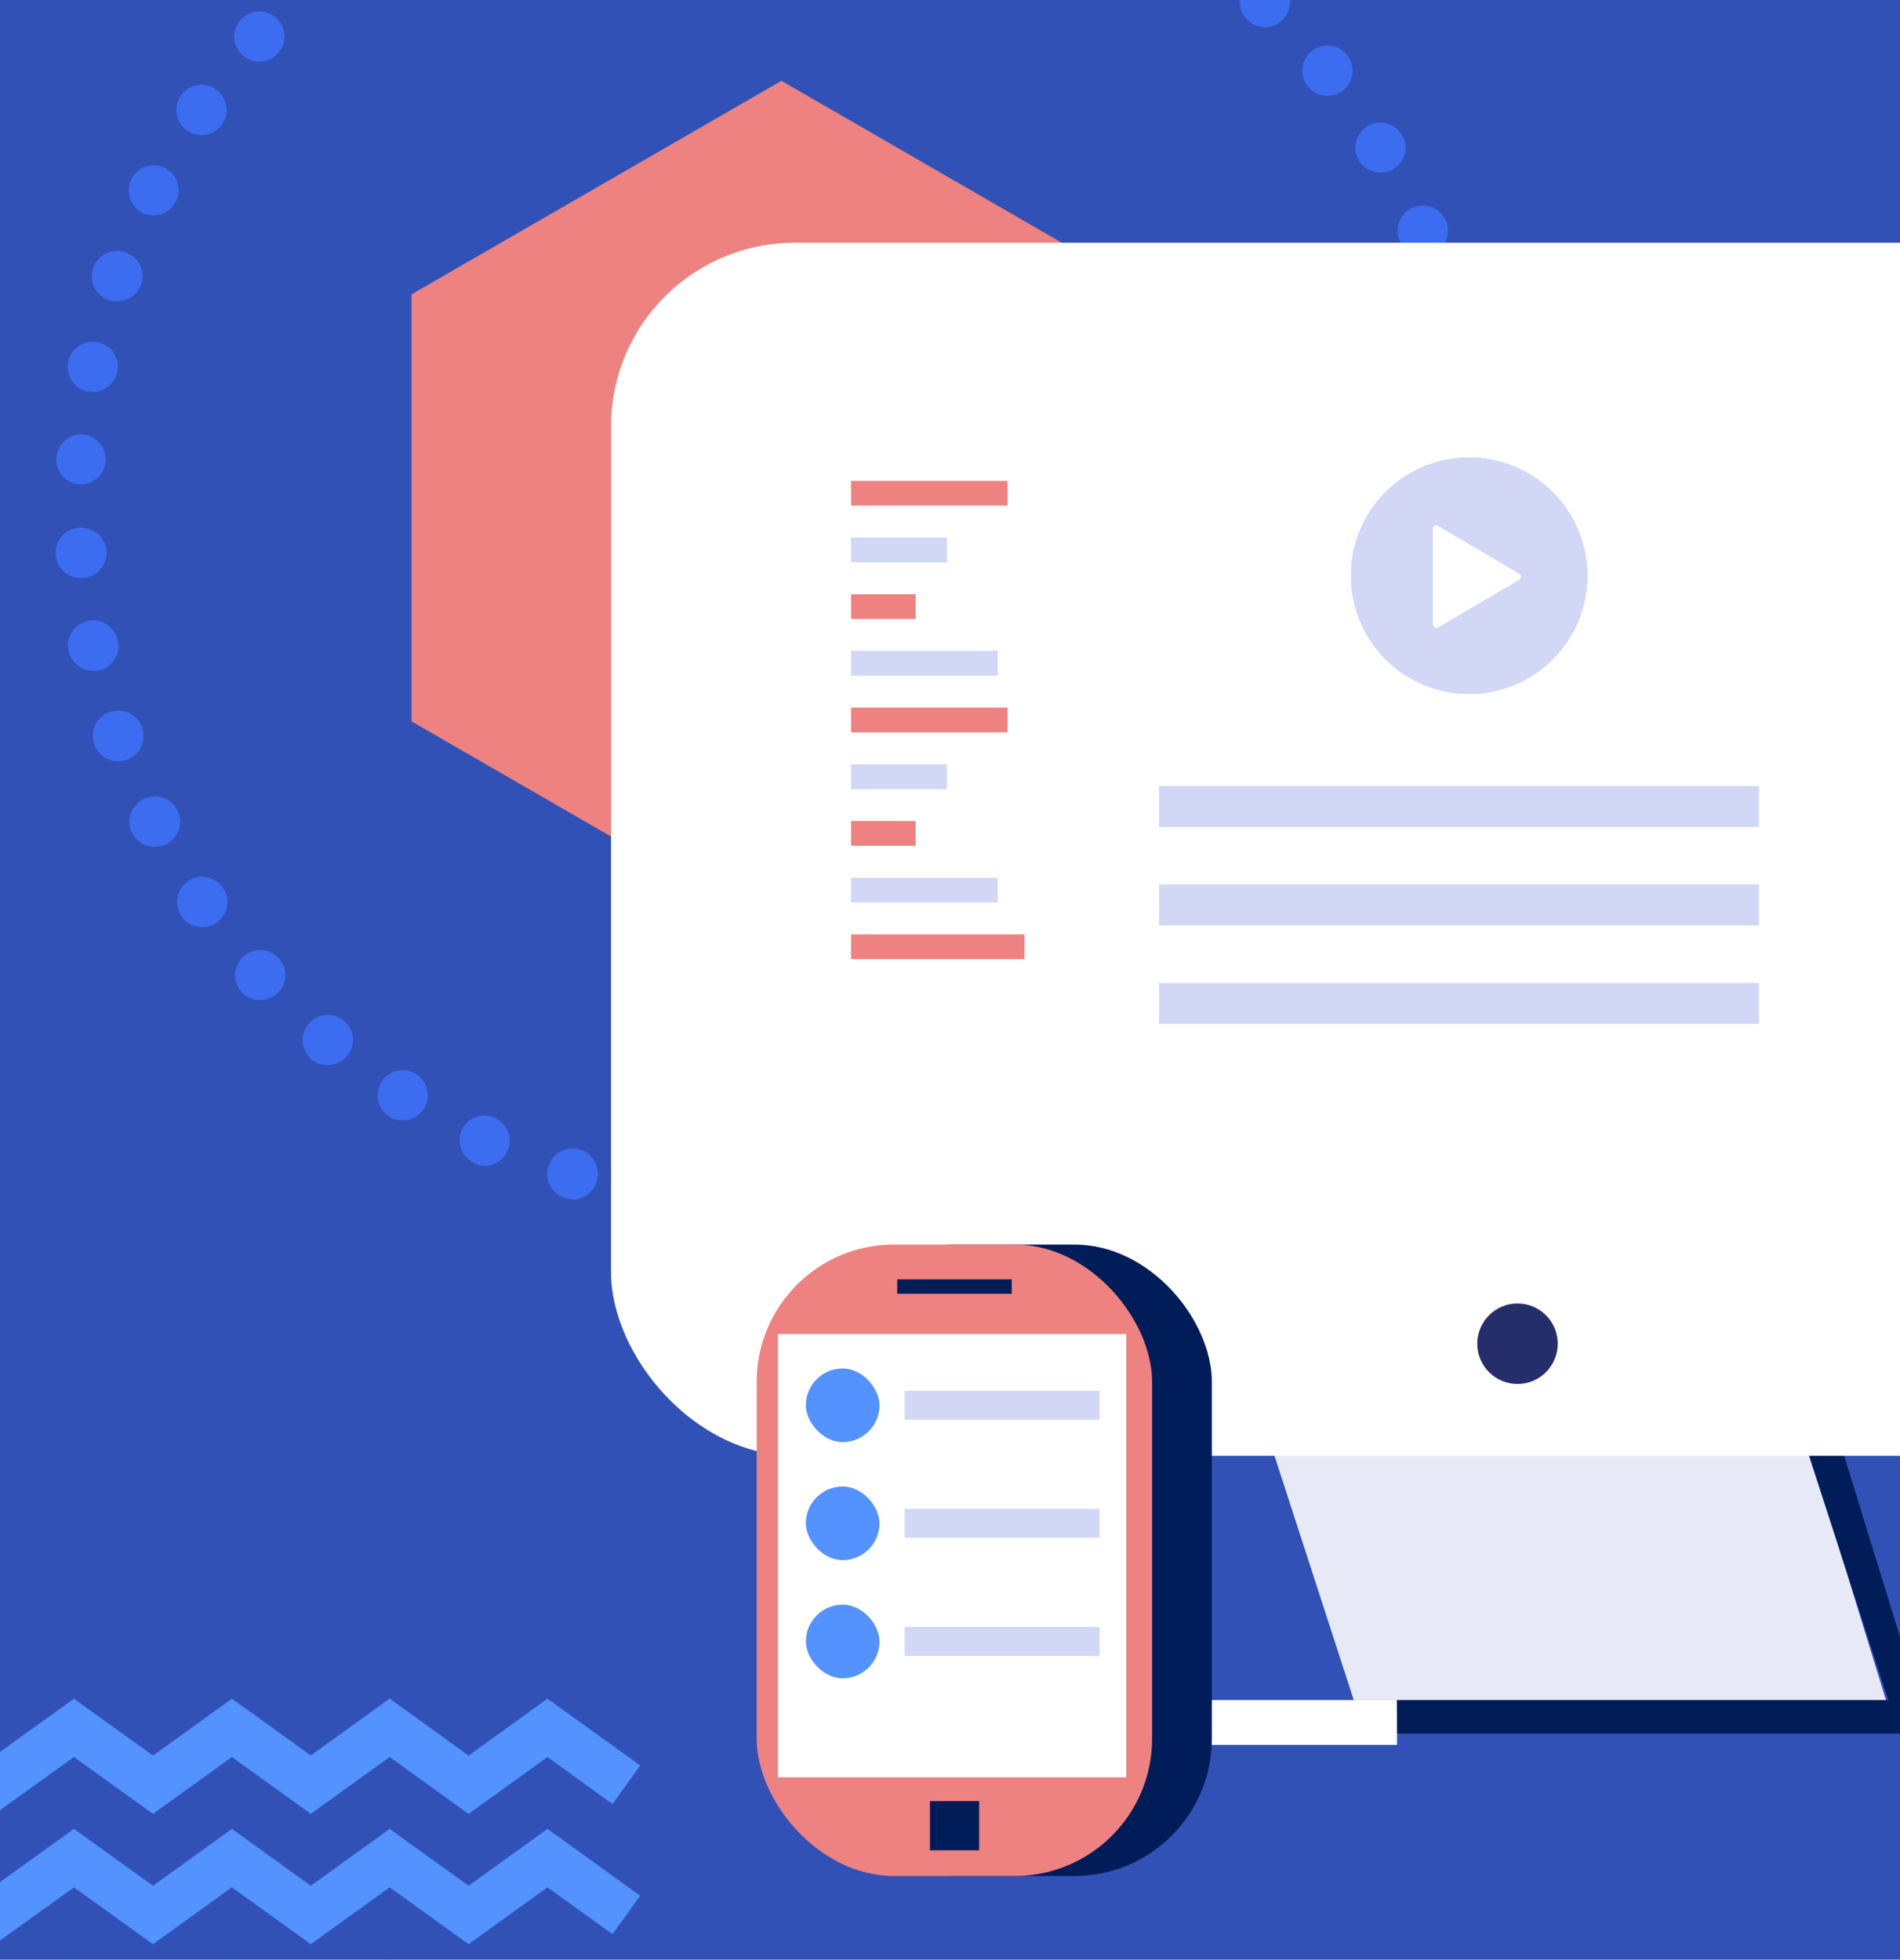 <?xml version="1.0" encoding="utf-8"?>
<svg xmlns="http://www.w3.org/2000/svg" xmlns:xlink="http://www.w3.org/1999/xlink" viewBox="0 0 118.97 122.71"><defs><style>.cls-1,.cls-11,.cls-2{fill:#d1d7f4;}.cls-1{clip-rule:evenodd;}.cls-3{fill:#3151b7;}.cls-4{fill:#ed8280;}.cls-5{fill:#3c6df0;}.cls-6{fill:#e7e9f7;}.cls-7{fill:#001c59;}.cls-8{fill:#fff;}.cls-9{fill:#252e6a;}.cls-10{fill:#5392ff;}.cls-11{fill-rule:evenodd;}.cls-12{clip-path:url(#clip-path);}.cls-13{clip-path:url(#clip-path-2);}</style><clipPath id="clip-path"><path class="cls-1" d="M89.71,33.08v6a.23.23,0,0,0,.23.23.2.2,0,0,0,.11,0l5.09-3a.23.23,0,0,0,.08-.31.2.2,0,0,0-.08-.08l-5.09-3a.22.22,0,0,0-.31.08A.21.21,0,0,0,89.71,33.08ZM92,43.45a7.4,7.4,0,1,1,7.39-7.39A7.39,7.39,0,0,1,92,43.45Z"/></clipPath><clipPath id="clip-path-2"><rect class="cls-2" x="84.62" y="28.66" width="14.79" height="14.79"/></clipPath></defs><title>Docs Icon 5</title><g id="ibm-developer"><rect class="cls-3" x="-20.44" y="-18.33" width="160" height="160"/><path class="cls-4" d="M48.93,58.54,25.77,45.17V18.43L48.93,5.06,72.08,18.43V45.17Z"/><path class="cls-5" d="M47.29,77a1.58,1.58,0,0,1-1.53-1.62h0a1.58,1.58,0,0,1,1.63-1.52h0a1.58,1.58,0,0,1,1.52,1.62h0A1.58,1.58,0,0,1,47.33,77h0Zm4.33-1.61A1.57,1.57,0,0,1,53,73.68h0a1.56,1.56,0,0,1,1.71,1.41h0a1.55,1.55,0,0,1-1.4,1.71h0l-.16,0h0A1.58,1.58,0,0,1,51.62,75.4Zm-10.37,1h0A1.57,1.57,0,0,1,40,74.61h0a1.57,1.57,0,0,1,1.81-1.29h0a1.57,1.57,0,0,1,1.29,1.8h0a1.56,1.56,0,0,1-1.55,1.31h0A1.18,1.18,0,0,1,41.25,76.41Zm16.18-1.77a1.57,1.57,0,0,1,1.16-1.89h0a1.56,1.56,0,0,1,1.89,1.16h0a1.57,1.57,0,0,1-1.16,1.89h0a1.57,1.57,0,0,1-.37,0h0A1.57,1.57,0,0,1,57.43,74.64ZM35.35,75h0a1.58,1.58,0,0,1-1-2h0a1.57,1.57,0,0,1,2-1h0a1.57,1.57,0,0,1,1,2h0a1.58,1.58,0,0,1-1.5,1.11h0A1.91,1.91,0,0,1,35.35,75Zm27.73-1.91a1.58,1.58,0,0,1,.9-2h0A1.58,1.58,0,0,1,66,72h0a1.56,1.56,0,0,1-.9,2h0a1.65,1.65,0,0,1-.57.11h0A1.56,1.56,0,0,1,63.08,73.11Zm-33.39-.27a1.57,1.57,0,0,1-.76-2.09h0A1.56,1.56,0,0,1,31,70h0a1.57,1.57,0,0,1,.76,2.09h0a1.56,1.56,0,0,1-1.42.91h0A1.58,1.58,0,0,1,29.69,72.84Zm38.78-2a1.57,1.57,0,0,1,.62-2.13h0a1.57,1.57,0,0,1,2.13.62h0a1.57,1.57,0,0,1-.62,2.13h0a1.59,1.59,0,0,1-.75.2h0A1.57,1.57,0,0,1,68.47,70.83Zm-44.1-.91h0a1.58,1.58,0,0,1-.48-2.17h0a1.56,1.56,0,0,1,2.17-.48h0a1.57,1.57,0,0,1,.48,2.17h0a1.59,1.59,0,0,1-1.33.72h0A1.55,1.55,0,0,1,24.37,69.92Zm49.14-2.07a1.56,1.56,0,0,1,.33-2.19h0A1.57,1.57,0,0,1,76,66h0a1.57,1.57,0,0,1-.34,2.19h0a1.51,1.51,0,0,1-.93.31h0A1.56,1.56,0,0,1,73.51,67.85Zm-54-1.52a1.56,1.56,0,0,1-.18-2.21h0a1.56,1.56,0,0,1,2.21-.19h0a1.56,1.56,0,0,1,.18,2.21h0a1.56,1.56,0,0,1-1.2.56h0A1.54,1.54,0,0,1,19.49,66.33Zm58.62-2.1a1.58,1.58,0,0,1,0-2.22h0a1.58,1.58,0,0,1,2.23,0h0a1.58,1.58,0,0,1,0,2.22h0a1.6,1.6,0,0,1-1.09.44h0A1.57,1.57,0,0,1,78.11,64.23Zm-63-2.11a1.58,1.58,0,0,1,.11-2.22h0a1.58,1.58,0,0,1,2.22.11h0a1.58,1.58,0,0,1-.11,2.22h0a1.57,1.57,0,0,1-1.05.4h0A1.58,1.58,0,0,1,15.13,62.12ZM82.19,60a1.57,1.57,0,0,1-.26-2.21h0a1.57,1.57,0,0,1,2.21-.25h0a1.57,1.57,0,0,1,.26,2.2h0a1.58,1.58,0,0,1-1.24.6h0A1.55,1.55,0,0,1,82.19,60ZM11.37,57.37a1.58,1.58,0,0,1,.4-2.19h0a1.58,1.58,0,0,1,2.19.4h0a1.58,1.58,0,0,1-.4,2.19h0a1.67,1.67,0,0,1-.9.28h0A1.59,1.59,0,0,1,11.37,57.37Zm74.31-2a1.58,1.58,0,0,1-.55-2.16h0a1.58,1.58,0,0,1,2.15-.55h0a1.58,1.58,0,0,1,.55,2.16h0a1.58,1.58,0,0,1-1.35.77h0A1.56,1.56,0,0,1,85.68,55.33ZM8.27,52.16A1.57,1.57,0,0,1,9,50.05H9a1.56,1.56,0,0,1,2.11.69h0a1.57,1.57,0,0,1-.69,2.11h0a1.61,1.61,0,0,1-.71.17h0A1.57,1.57,0,0,1,8.27,52.16Zm80.24-2a1.57,1.57,0,0,1-.83-2.06h0a1.58,1.58,0,0,1,2.06-.84h0a1.58,1.58,0,0,1,.83,2.07h0a1.57,1.57,0,0,1-1.45,1h0A1.66,1.66,0,0,1,88.51,50.2ZM5.9,46.58a1.56,1.56,0,0,1,1-2h0a1.57,1.57,0,0,1,2,1h0a1.57,1.57,0,0,1-1,2h0a1.58,1.58,0,0,1-.52.09h0A1.56,1.56,0,0,1,5.9,46.58Zm84.73-1.85a1.57,1.57,0,0,1-1.1-1.92h0a1.58,1.58,0,0,1,1.93-1.11h0a1.58,1.58,0,0,1,1.1,1.94h0A1.57,1.57,0,0,1,91,44.79h0A1.51,1.51,0,0,1,90.63,44.73Zm-86.34-4h0a1.57,1.57,0,0,1,1.23-1.85h0a1.57,1.57,0,0,1,1.85,1.23h0A1.56,1.56,0,0,1,6.14,42h0a1.63,1.63,0,0,1-.31,0h0A1.57,1.57,0,0,1,4.29,40.73ZM92,39a1.57,1.57,0,0,1-1.35-1.76h0a1.56,1.56,0,0,1,1.76-1.35h0a1.56,1.56,0,0,1,1.35,1.76h0a1.57,1.57,0,0,1-1.55,1.37h0ZM3.49,34.72A1.57,1.57,0,0,1,5,33.05H5a1.58,1.58,0,0,1,1.67,1.47h0a1.57,1.57,0,0,1-1.46,1.67H5.05A1.57,1.57,0,0,1,3.49,34.72ZM91,31.64v0h0v0h0A1.57,1.57,0,0,1,92.59,30h0a1.57,1.57,0,0,1,1.57,1.57h0v.05h0v0h0a1.57,1.57,0,0,1-1.57,1.57h0A1.57,1.57,0,0,1,91,31.64ZM5,30.33a1.56,1.56,0,0,1-1.47-1.66h0A1.56,1.56,0,0,1,5.15,27.2h0a1.57,1.57,0,0,1,1.46,1.67h0a1.57,1.57,0,0,1-1.56,1.47H5Zm85.69-4.41A1.55,1.55,0,0,1,92,24.16h0a1.57,1.57,0,0,1,1.77,1.34h0a1.58,1.58,0,0,1-1.35,1.77h-.21A1.56,1.56,0,0,1,90.64,25.92ZM5.5,24.51a1.57,1.57,0,0,1-1.23-1.85h0a1.57,1.57,0,0,1,1.85-1.23h0a1.57,1.57,0,0,1,1.23,1.85h0a1.57,1.57,0,0,1-1.54,1.26h0Zm84-4.11a1.57,1.57,0,0,1,1.09-1.93h0a1.57,1.57,0,0,1,1.93,1.09h0a1.57,1.57,0,0,1-1.09,1.93h0a1.52,1.52,0,0,1-.42.06h0A1.57,1.57,0,0,1,89.51,20.4ZM6.84,18.8a1.56,1.56,0,0,1-1-2h0a1.56,1.56,0,0,1,2-1h0a1.57,1.57,0,0,1,1,2h0a1.56,1.56,0,0,1-1.48,1.06h0A1.52,1.52,0,0,1,6.84,18.8Zm80.81-3.73A1.56,1.56,0,0,1,88.47,13h0a1.58,1.58,0,0,1,2.07.83h0a1.58,1.58,0,0,1-.83,2.06h0a1.68,1.68,0,0,1-.62.13h0A1.56,1.56,0,0,1,87.65,15.07ZM8.92,13.33a1.58,1.58,0,0,1-.69-2.11h0a1.57,1.57,0,0,1,2.11-.7h0A1.57,1.57,0,0,1,11,12.63h0a1.56,1.56,0,0,1-1.4.86h0A1.63,1.63,0,0,1,8.92,13.33Zm76.17-3.28h0a1.58,1.58,0,0,1,.55-2.16h0a1.57,1.57,0,0,1,2.15.55h0a1.57,1.57,0,0,1-.54,2.15h0a1.62,1.62,0,0,1-.81.22h0A1.57,1.57,0,0,1,85.09,10.05ZM11.72,8.18A1.57,1.57,0,0,1,11.32,6h0a1.56,1.56,0,0,1,2.18-.41h0a1.56,1.56,0,0,1,.41,2.18h0a1.6,1.6,0,0,1-1.3.69h0A1.58,1.58,0,0,1,11.72,8.18ZM81.89,5.4a1.56,1.56,0,0,1,.25-2.2h0a1.57,1.57,0,0,1,2.21.25h0a1.57,1.57,0,0,1-.26,2.21h0a1.53,1.53,0,0,1-1,.34h0A1.56,1.56,0,0,1,81.89,5.4ZM15.19,3.45a1.56,1.56,0,0,1-.12-2.21h0a1.57,1.57,0,0,1,2.22-.12h0a1.57,1.57,0,0,1,.11,2.22h0a1.57,1.57,0,0,1-1.16.52h0A1.56,1.56,0,0,1,15.19,3.45Zm62.9-2.23a1.56,1.56,0,0,1,0-2.21h0a1.56,1.56,0,0,1,2.22,0h0a1.56,1.56,0,0,1,0,2.22h0a1.55,1.55,0,0,1-1.13.48h0A1.56,1.56,0,0,1,78.09,1.22Zm-58.85-2A1.57,1.57,0,0,1,19.42-3h0a1.57,1.57,0,0,1,2.22.18h0a1.57,1.57,0,0,1-.18,2.21h0a1.59,1.59,0,0,1-1,.38h0A1.57,1.57,0,0,1,19.24-.77ZM73.78-2.41a1.58,1.58,0,0,1-.34-2.2h0a1.57,1.57,0,0,1,2.2-.33h0A1.56,1.56,0,0,1,76-2.75h0a1.56,1.56,0,0,1-1.26.64h0A1.59,1.59,0,0,1,73.78-2.41Zm-50-2a1.57,1.57,0,0,1,.48-2.17h0a1.57,1.57,0,0,1,2.17.48h0A1.58,1.58,0,0,1,26-3.94h0a1.65,1.65,0,0,1-.85.25h0A1.57,1.57,0,0,1,23.82-4.42Zm45.2-1a1.58,1.58,0,0,1-.63-2.13h0a1.57,1.57,0,0,1,2.13-.62h0a1.57,1.57,0,0,1,.62,2.13h0a1.58,1.58,0,0,1-1.38.82h0A1.59,1.59,0,0,1,69-5.45Zm-40.18-2a1.58,1.58,0,0,1,.76-2.09h0a1.57,1.57,0,0,1,2.09.76h0a1.56,1.56,0,0,1-.76,2.08h0a1.55,1.55,0,0,1-.66.15h0A1.58,1.58,0,0,1,28.84-7.42Zm35.06-.4h0a1.57,1.57,0,0,1-.91-2h0a1.58,1.58,0,0,1,2-.9h0a1.57,1.57,0,0,1,.9,2h0a1.57,1.57,0,0,1-1.46,1h0A1.55,1.55,0,0,1,63.9-7.82ZM34.23-9.73a1.57,1.57,0,0,1,1-2h0a1.56,1.56,0,0,1,2,1h0a1.57,1.57,0,0,1-1,2h0a1.53,1.53,0,0,1-.47.07h0A1.55,1.55,0,0,1,34.23-9.73Zm24.27.25a1.57,1.57,0,0,1-1.17-1.89h0a1.59,1.59,0,0,1,1.89-1.17h0a1.57,1.57,0,0,1,1.17,1.89h0a1.57,1.57,0,0,1-1.53,1.21h0A1.47,1.47,0,0,1,58.5-9.48ZM39.87-11.3a1.57,1.57,0,0,1,1.28-1.81h0A1.58,1.58,0,0,1,43-11.82h0A1.59,1.59,0,0,1,41.68-10h0l-.26,0h0A1.57,1.57,0,0,1,39.87-11.3Zm13.07.9a1.58,1.58,0,0,1-1.42-1.72h0a1.58,1.58,0,0,1,1.72-1.41h0a1.57,1.57,0,0,1,1.41,1.72h0a1.57,1.57,0,0,1-1.56,1.42h-.15Zm-7.27-1.7a1.57,1.57,0,0,1,1.52-1.62h0a1.57,1.57,0,0,1,1.62,1.52h0a1.57,1.57,0,0,1-1.52,1.62h0A1.57,1.57,0,0,1,45.67-12.1Z"/><path class="cls-6" d="M118.54,107.91l-6.37-20.68H78.53l6.65,20.5Z"/><polygon class="cls-7" points="120.82 108.55 83.56 108.55 83.56 106.45 120.16 106.45 120.82 108.55"/><polygon class="cls-8" points="87.48 109.26 50.23 109.26 50.23 106.45 87.47 106.45 87.48 109.26"/><path class="cls-7" d="M120.64,107.91l-6.38-20.68H112l6.65,20.5S120.91,107.91,120.64,107.91Z"/><rect class="cls-8" x="38.26" y="15.2" width="114.12" height="75.96" rx="11.5" ry="11.5"/><circle class="cls-9" cx="95.02" cy="84.14" r="2.52"/><rect class="cls-4" x="53.29" y="44.31" width="9.8" height="1.55"/><rect class="cls-2" x="53.29" y="47.86" width="6" height="1.55"/><rect class="cls-4" x="53.29" y="51.41" width="4.04" height="1.55"/><rect class="cls-2" x="53.29" y="54.96" width="9.18" height="1.55"/><rect class="cls-4" x="53.29" y="58.51" width="10.86" height="1.55"/><polygon class="cls-10" points="19.46 113.58 14.52 110.02 9.58 113.58 4.63 110.02 -0.32 113.58 -6.14 109.4 -4.41 106.99 -0.32 109.93 4.63 106.37 9.58 109.93 14.52 106.37 19.46 109.92 24.4 106.36 29.34 109.93 34.28 106.37 40.09 110.55 38.35 112.96 34.28 110.02 29.34 113.58 24.4 110.02 19.46 113.58"/><polygon class="cls-10" points="19.46 121.74 14.52 118.18 9.58 121.74 4.63 118.18 -0.32 121.74 -6.14 117.56 -4.41 115.15 -0.32 118.08 4.63 114.52 9.58 118.08 14.52 114.52 19.46 118.08 24.4 114.52 29.34 118.08 34.28 114.52 40.09 118.71 38.35 121.11 34.28 118.18 29.34 121.74 24.4 118.18 19.46 121.74"/><polygon class="cls-10" points="19.46 129.9 14.52 126.34 9.58 129.9 4.63 126.33 -0.32 129.89 -6.14 125.71 -4.41 123.3 -0.32 126.24 4.63 122.68 9.58 126.24 14.52 122.68 19.46 126.24 24.4 122.68 29.34 126.24 34.28 122.68 40.09 126.86 38.35 129.27 34.28 126.34 29.34 129.9 24.4 126.34 19.46 129.9"/><rect class="cls-7" x="51.12" y="77.94" width="24.76" height="39.54" rx="8.6" ry="8.6" transform="translate(127 195.41) rotate(-180)"/><rect class="cls-4" x="47.39" y="77.94" width="24.76" height="39.54" rx="8.6" ry="8.6" transform="translate(119.53 195.41) rotate(-180)"/><rect class="cls-8" x="48.72" y="83.53" width="21.81" height="27.76" transform="translate(119.24 194.82) rotate(180)"/><rect class="cls-7" x="56.18" y="80.11" width="7.17" height="0.9" transform="translate(119.53 161.12) rotate(-180)"/><rect class="cls-7" x="58.22" y="112.77" width="3.08" height="3.08" transform="translate(119.53 228.63) rotate(-180)"/><rect class="cls-10" x="50.46" y="85.69" width="4.61" height="4.61" rx="2.31" ry="2.31"/><rect class="cls-2" x="56.65" y="87.09" width="12.2" height="1.81"/><rect class="cls-10" x="50.46" y="93.08" width="4.61" height="4.61" rx="2.31" ry="2.31"/><rect class="cls-2" x="56.65" y="94.48" width="12.2" height="1.81"/><rect class="cls-10" x="50.46" y="100.48" width="4.61" height="4.61" rx="2.31" ry="2.31"/><rect class="cls-2" x="56.65" y="101.88" width="12.2" height="1.81"/><rect class="cls-2" x="72.57" y="49.22" width="37.57" height="2.56"/><rect class="cls-2" x="72.57" y="55.38" width="37.57" height="2.56"/><rect class="cls-2" x="72.57" y="61.55" width="37.57" height="2.56"/><rect class="cls-4" x="53.29" y="30.11" width="9.8" height="1.55"/><rect class="cls-2" x="53.29" y="33.66" width="6" height="1.55"/><rect class="cls-4" x="53.29" y="37.21" width="4.04" height="1.55"/><rect class="cls-2" x="53.29" y="40.76" width="9.18" height="1.55"/><path class="cls-11" d="M89.71,33.08v6a.23.23,0,0,0,.23.23.2.2,0,0,0,.11,0l5.09-3a.23.23,0,0,0,.08-.31.2.2,0,0,0-.08-.08l-5.09-3a.22.22,0,0,0-.31.08A.21.21,0,0,0,89.71,33.08ZM92,43.45a7.4,7.4,0,1,1,7.39-7.39A7.39,7.39,0,0,1,92,43.45Z"/><g class="cls-12"><rect class="cls-2" x="84.62" y="28.66" width="14.79" height="14.79"/><g class="cls-13"><rect class="cls-2" x="80" y="24.04" width="24.03" height="24.03"/></g></g></g></svg>
